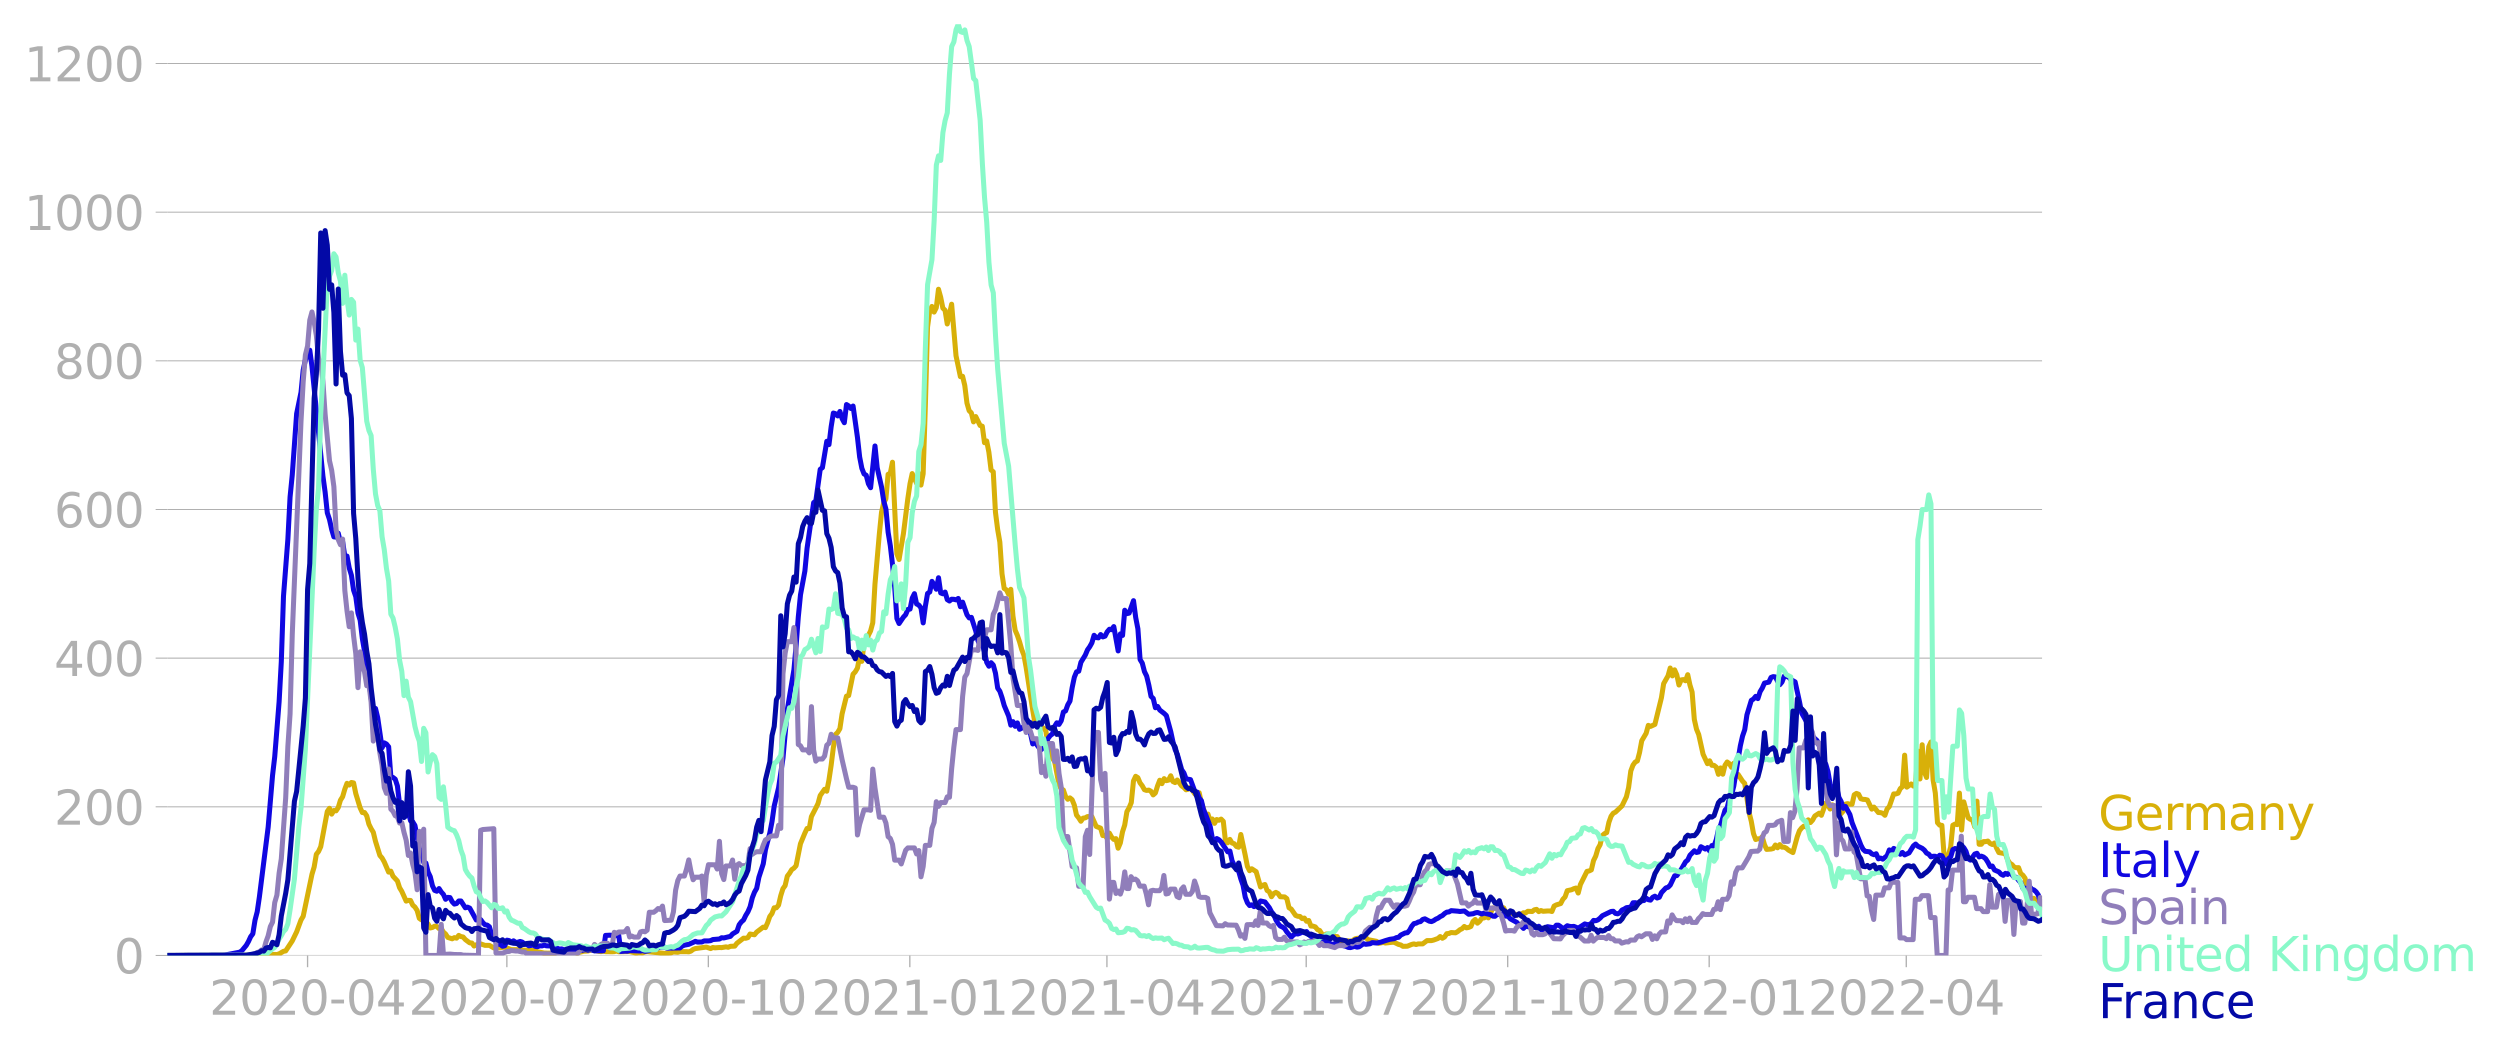 <svg xmlns:xlink="http://www.w3.org/1999/xlink" width="992.186" height="417.567" viewBox="0 0 744.14 313.175" xmlns="http://www.w3.org/2000/svg"><defs><style>*{stroke-linejoin:round;stroke-linecap:butt}</style></defs><g id="figure_1"><path d="M0 313.175h744.14V0H0v313.175z" style="fill:none" id="patch_1"/><g id="axes_1"><path d="M49.83 284.4h558V7.2h-558v277.2z" style="fill:none" id="patch_2"/><g id="matplotlib.axis_1"><g id="xtick_1"><g id="line2d_1"><defs><path id="m03b18b987f" d="M0 0v3.5" style="stroke:#b0b0b0;stroke-width:.4"/></defs><use xlink:href="#m03b18b987f" x="91.55" y="284.4" style="fill:#b0b0b0;stroke:#b0b0b0;stroke-width:.4"/></g><g style="fill:#b0b0b0" transform="matrix(.14 0 0 -.14 62.302 302.038)" id="text_1"><defs><path id="DejaVuSans-32" d="M1228 531h2203V0H469v531q359 372 979 998 621 627 780 809 303 340 423 576 121 236 121 464 0 372-261 606-261 235-680 235-297 0-627-103-329-103-704-313v638q381 153 712 231 332 78 607 78 725 0 1156-363 431-362 431-968 0-288-108-546-107-257-392-607-78-91-497-524-418-433-1181-1211z" transform="scale(.016)"/><path id="DejaVuSans-30" d="M2034 4250q-487 0-733-480-245-479-245-1442 0-959 245-1439 246-480 733-480 491 0 736 480 246 480 246 1439 0 963-246 1442-245 480-736 480zm0 500q785 0 1199-621 414-620 414-1801 0-1178-414-1799Q2819-91 2034-91q-784 0-1198 620-414 621-414 1799 0 1181 414 1801 414 621 1198 621z" transform="scale(.016)"/><path id="DejaVuSans-2d" d="M313 2009h1684v-512H313v512z" transform="scale(.016)"/><path id="DejaVuSans-34" d="M2419 4116 825 1625h1594v2491zm-166 550h794V1625h666v-525h-666V0h-628v1100H313v609l1940 2957z" transform="scale(.016)"/></defs><use xlink:href="#DejaVuSans-32"/><use xlink:href="#DejaVuSans-30" x="63.623"/><use xlink:href="#DejaVuSans-32" x="127.246"/><use xlink:href="#DejaVuSans-30" x="190.869"/><use xlink:href="#DejaVuSans-2d" x="254.492"/><use xlink:href="#DejaVuSans-30" x="290.576"/><use xlink:href="#DejaVuSans-34" x="354.199"/></g></g><g id="xtick_2"><use xlink:href="#m03b18b987f" x="150.87" y="284.4" style="fill:#b0b0b0;stroke:#b0b0b0;stroke-width:.4" id="line2d_2"/><g style="fill:#b0b0b0" transform="matrix(.14 0 0 -.14 121.622 302.038)" id="text_2"><defs><path id="DejaVuSans-37" d="M525 4666h3000v-269L1831 0h-659l1594 4134H525v532z" transform="scale(.016)"/></defs><use xlink:href="#DejaVuSans-32"/><use xlink:href="#DejaVuSans-30" x="63.623"/><use xlink:href="#DejaVuSans-32" x="127.246"/><use xlink:href="#DejaVuSans-30" x="190.869"/><use xlink:href="#DejaVuSans-2d" x="254.492"/><use xlink:href="#DejaVuSans-30" x="290.576"/><use xlink:href="#DejaVuSans-37" x="354.199"/></g></g><g id="xtick_3"><use xlink:href="#m03b18b987f" x="210.842" y="284.4" style="fill:#b0b0b0;stroke:#b0b0b0;stroke-width:.4" id="line2d_3"/><g style="fill:#b0b0b0" transform="matrix(.14 0 0 -.14 181.594 302.038)" id="text_3"><defs><path id="DejaVuSans-31" d="M794 531h1031v3560L703 3866v575l1116 225h631V531h1031V0H794v531z" transform="scale(.016)"/></defs><use xlink:href="#DejaVuSans-32"/><use xlink:href="#DejaVuSans-30" x="63.623"/><use xlink:href="#DejaVuSans-32" x="127.246"/><use xlink:href="#DejaVuSans-30" x="190.869"/><use xlink:href="#DejaVuSans-2d" x="254.492"/><use xlink:href="#DejaVuSans-31" x="290.576"/><use xlink:href="#DejaVuSans-30" x="354.199"/></g></g><g id="xtick_4"><use xlink:href="#m03b18b987f" x="270.814" y="284.4" style="fill:#b0b0b0;stroke:#b0b0b0;stroke-width:.4" id="line2d_4"/><g style="fill:#b0b0b0" transform="matrix(.14 0 0 -.14 241.566 302.038)" id="text_4"><use xlink:href="#DejaVuSans-32"/><use xlink:href="#DejaVuSans-30" x="63.623"/><use xlink:href="#DejaVuSans-32" x="127.246"/><use xlink:href="#DejaVuSans-31" x="190.869"/><use xlink:href="#DejaVuSans-2d" x="254.492"/><use xlink:href="#DejaVuSans-30" x="290.576"/><use xlink:href="#DejaVuSans-31" x="354.199"/></g></g><g id="xtick_5"><use xlink:href="#m03b18b987f" x="329.482" y="284.4" style="fill:#b0b0b0;stroke:#b0b0b0;stroke-width:.4" id="line2d_5"/><g style="fill:#b0b0b0" transform="matrix(.14 0 0 -.14 300.234 302.038)" id="text_5"><use xlink:href="#DejaVuSans-32"/><use xlink:href="#DejaVuSans-30" x="63.623"/><use xlink:href="#DejaVuSans-32" x="127.246"/><use xlink:href="#DejaVuSans-31" x="190.869"/><use xlink:href="#DejaVuSans-2d" x="254.492"/><use xlink:href="#DejaVuSans-30" x="290.576"/><use xlink:href="#DejaVuSans-34" x="354.199"/></g></g><g id="xtick_6"><use xlink:href="#m03b18b987f" x="388.802" y="284.4" style="fill:#b0b0b0;stroke:#b0b0b0;stroke-width:.4" id="line2d_6"/><g style="fill:#b0b0b0" transform="matrix(.14 0 0 -.14 359.554 302.038)" id="text_6"><use xlink:href="#DejaVuSans-32"/><use xlink:href="#DejaVuSans-30" x="63.623"/><use xlink:href="#DejaVuSans-32" x="127.246"/><use xlink:href="#DejaVuSans-31" x="190.869"/><use xlink:href="#DejaVuSans-2d" x="254.492"/><use xlink:href="#DejaVuSans-30" x="290.576"/><use xlink:href="#DejaVuSans-37" x="354.199"/></g></g><g id="xtick_7"><use xlink:href="#m03b18b987f" x="448.774" y="284.4" style="fill:#b0b0b0;stroke:#b0b0b0;stroke-width:.4" id="line2d_7"/><g style="fill:#b0b0b0" transform="matrix(.14 0 0 -.14 419.526 302.038)" id="text_7"><use xlink:href="#DejaVuSans-32"/><use xlink:href="#DejaVuSans-30" x="63.623"/><use xlink:href="#DejaVuSans-32" x="127.246"/><use xlink:href="#DejaVuSans-31" x="190.869"/><use xlink:href="#DejaVuSans-2d" x="254.492"/><use xlink:href="#DejaVuSans-31" x="290.576"/><use xlink:href="#DejaVuSans-30" x="354.199"/></g></g><g id="xtick_8"><use xlink:href="#m03b18b987f" x="508.746" y="284.4" style="fill:#b0b0b0;stroke:#b0b0b0;stroke-width:.4" id="line2d_8"/><g style="fill:#b0b0b0" transform="matrix(.14 0 0 -.14 479.498 302.038)" id="text_8"><use xlink:href="#DejaVuSans-32"/><use xlink:href="#DejaVuSans-30" x="63.623"/><use xlink:href="#DejaVuSans-32" x="127.246"/><use xlink:href="#DejaVuSans-32" x="190.869"/><use xlink:href="#DejaVuSans-2d" x="254.492"/><use xlink:href="#DejaVuSans-30" x="290.576"/><use xlink:href="#DejaVuSans-31" x="354.199"/></g></g><g id="xtick_9"><use xlink:href="#m03b18b987f" x="567.414" y="284.4" style="fill:#b0b0b0;stroke:#b0b0b0;stroke-width:.4" id="line2d_9"/><g style="fill:#b0b0b0" transform="matrix(.14 0 0 -.14 538.166 302.038)" id="text_9"><use xlink:href="#DejaVuSans-32"/><use xlink:href="#DejaVuSans-30" x="63.623"/><use xlink:href="#DejaVuSans-32" x="127.246"/><use xlink:href="#DejaVuSans-32" x="190.869"/><use xlink:href="#DejaVuSans-2d" x="254.492"/><use xlink:href="#DejaVuSans-30" x="290.576"/><use xlink:href="#DejaVuSans-34" x="354.199"/></g></g></g><g id="matplotlib.axis_2"><g id="ytick_1"><path d="M49.83 284.4h558" clip-path="url(#p3547e06676)" style="fill:none;stroke:#b0b0b0;stroke-width:.3;stroke-linecap:square" id="line2d_10"/><g id="line2d_11"><defs><path id="m5c20c01ea3" d="M0 0h-3.5" style="stroke:#b0b0b0;stroke-width:.3"/></defs><use xlink:href="#m5c20c01ea3" x="49.83" y="284.4" style="fill:#b0b0b0;stroke:#b0b0b0;stroke-width:.3"/></g><use xlink:href="#DejaVuSans-30" style="fill:#b0b0b0" transform="matrix(.14 0 0 -.14 33.922 289.719)" id="text_10"/></g><g id="ytick_2"><path d="M49.83 240.15h558" clip-path="url(#p3547e06676)" style="fill:none;stroke:#b0b0b0;stroke-width:.3;stroke-linecap:square" id="line2d_12"/><use xlink:href="#m5c20c01ea3" x="49.83" y="240.149" style="fill:#b0b0b0;stroke:#b0b0b0;stroke-width:.3" id="line2d_13"/><g style="fill:#b0b0b0" transform="matrix(.14 0 0 -.14 16.108 245.468)" id="text_11"><use xlink:href="#DejaVuSans-32"/><use xlink:href="#DejaVuSans-30" x="63.623"/><use xlink:href="#DejaVuSans-30" x="127.246"/></g></g><g id="ytick_3"><path d="M49.83 195.898h558" clip-path="url(#p3547e06676)" style="fill:none;stroke:#b0b0b0;stroke-width:.3;stroke-linecap:square" id="line2d_14"/><use xlink:href="#m5c20c01ea3" x="49.83" y="195.898" style="fill:#b0b0b0;stroke:#b0b0b0;stroke-width:.3" id="line2d_15"/><g style="fill:#b0b0b0" transform="matrix(.14 0 0 -.14 16.108 201.217)" id="text_12"><use xlink:href="#DejaVuSans-34"/><use xlink:href="#DejaVuSans-30" x="63.623"/><use xlink:href="#DejaVuSans-30" x="127.246"/></g></g><g id="ytick_4"><path d="M49.83 151.647h558" clip-path="url(#p3547e06676)" style="fill:none;stroke:#b0b0b0;stroke-width:.3;stroke-linecap:square" id="line2d_16"/><use xlink:href="#m5c20c01ea3" x="49.83" y="151.647" style="fill:#b0b0b0;stroke:#b0b0b0;stroke-width:.3" id="line2d_17"/><g style="fill:#b0b0b0" transform="matrix(.14 0 0 -.14 16.108 156.966)" id="text_13"><defs><path id="DejaVuSans-36" d="M2113 2584q-425 0-674-291-248-290-248-796 0-503 248-796 249-292 674-292t673 292q248 293 248 796 0 506-248 796-248 291-673 291zm1253 1979v-575q-238 112-480 171-242 60-480 60-625 0-955-422-329-422-376-1275 184 272 462 417 279 145 613 145 703 0 1111-427 408-426 408-1160 0-719-425-1154Q2819-91 2113-91q-810 0-1238 620-428 621-428 1799 0 1106 525 1764t1409 658q238 0 480-47t505-140z" transform="scale(.016)"/></defs><use xlink:href="#DejaVuSans-36"/><use xlink:href="#DejaVuSans-30" x="63.623"/><use xlink:href="#DejaVuSans-30" x="127.246"/></g></g><g id="ytick_5"><path d="M49.83 107.397h558" clip-path="url(#p3547e06676)" style="fill:none;stroke:#b0b0b0;stroke-width:.3;stroke-linecap:square" id="line2d_18"/><use xlink:href="#m5c20c01ea3" x="49.83" y="107.397" style="fill:#b0b0b0;stroke:#b0b0b0;stroke-width:.3" id="line2d_19"/><g style="fill:#b0b0b0" transform="matrix(.14 0 0 -.14 16.108 112.715)" id="text_14"><defs><path id="DejaVuSans-38" d="M2034 2216q-450 0-708-241-257-241-257-662 0-422 257-663 258-241 708-241t709 242q260 243 260 662 0 421-258 662-257 241-711 241zm-631 268q-406 100-633 378-226 279-226 679 0 559 398 884 399 325 1092 325 697 0 1094-325t397-884q0-400-227-679-226-278-629-378 456-106 710-416 255-309 255-755 0-679-414-1042Q2806-91 2034-91q-771 0-1186 362-414 363-414 1042 0 446 256 755 257 310 713 416zm-231 997q0-362 226-565 227-203 636-203 407 0 636 203 230 203 230 565 0 363-230 566-229 203-636 203-409 0-636-203-226-203-226-566z" transform="scale(.016)"/></defs><use xlink:href="#DejaVuSans-38"/><use xlink:href="#DejaVuSans-30" x="63.623"/><use xlink:href="#DejaVuSans-30" x="127.246"/></g></g><g id="ytick_6"><path d="M49.83 63.146h558" clip-path="url(#p3547e06676)" style="fill:none;stroke:#b0b0b0;stroke-width:.3;stroke-linecap:square" id="line2d_20"/><use xlink:href="#m5c20c01ea3" x="49.83" y="63.146" style="fill:#b0b0b0;stroke:#b0b0b0;stroke-width:.3" id="line2d_21"/><g style="fill:#b0b0b0" transform="matrix(.14 0 0 -.14 7.2 68.465)" id="text_15"><use xlink:href="#DejaVuSans-31"/><use xlink:href="#DejaVuSans-30" x="63.623"/><use xlink:href="#DejaVuSans-30" x="127.246"/><use xlink:href="#DejaVuSans-30" x="190.869"/></g></g><g id="ytick_7"><path d="M49.83 18.895h558" clip-path="url(#p3547e06676)" style="fill:none;stroke:#b0b0b0;stroke-width:.3;stroke-linecap:square" id="line2d_22"/><use xlink:href="#m5c20c01ea3" x="49.83" y="18.895" style="fill:#b0b0b0;stroke:#b0b0b0;stroke-width:.3" id="line2d_23"/><g style="fill:#b0b0b0" transform="matrix(.14 0 0 -.14 7.2 24.214)" id="text_16"><use xlink:href="#DejaVuSans-31"/><use xlink:href="#DejaVuSans-32" x="63.623"/><use xlink:href="#DejaVuSans-30" x="127.246"/><use xlink:href="#DejaVuSans-30" x="190.869"/></g></g></g><path d="m49.83 284.4 28.03-.095 3.26-.221 1.303.032.652-.19 1.304-.759.652-.126 1.956-2.971 1.303-2.687 1.304-3.54.652-1.106 2.607-12.485.652-2.181.652-3.793.652-.822.652-1.422 1.955-10.494.652-.948.652 1.738.652-1.075.652.095.652-.98.652-2.18.652-1.044.651-2.244.652-1.738.652.506.652-.759.652.126.652 3.161 1.303 4.267.652 1.391h.652l.652.98.652 2.497.652 1.327.652 1.075.652 2.687 1.303 4.203.652.76.652 1.169 1.304 3.034.652-.285.652 1.518 1.303 1.39.652 2.023.652 1.075 1.304 2.908.652-.221.651.031.652 1.39.652.57.652 1.011.652 2.34.652.473.652.064.652.347.651.854.652 1.138.652-.158.652-.38.652.095.652.632.652-.031.652 1.074.651.57.652 1.01 1.304.412.652-.348.652.158.652-.822.651.348.652.126.652.759 1.304.98.652.063.652.885.652-.38h.651l.652-.252 1.304.442h1.304l1.304.759.651-.158.652.158 1.304-.158.652-.063 1.955.727h1.956l.652.126 3.911.095.652.126.652.285 1.955.379 1.304.032 1.956-.032 1.304-.38 4.563.159.652.221 1.303-.348.652-.19 1.304-.063 1.304-.41 1.955.505.652.095.652-.19.652.19 1.955.032.652-.032.652-.19.652.222 3.26-.063 1.955.474.652-.127 1.304.032.651-.253.652-.095 5.215.506 1.304-.127.652-.031.652-.253 1.304.095.651-.19h1.956l.652.063.652-.22.652-.507.651-.253 3.26-.442 1.304.442.651-.316.652.095 1.304-.095.652.032 1.304-.221.652.126.651-.284 1.304-.063.652-.854 1.956-1.517.651.032.652-.19.652-1.075 1.304.221.652-.79 1.955-1.485.652.158.652-1.454.652-1.865.652-.885.652-1.707h.652l.651-.79.652-2.813.652-2.086.652-.917.652-2.813.652-.853.652-1.075.652-.443.651-.727 1.304-6.542 1.304-3.161.652-1.39.652.03.652-3.57 1.303-2.53.652-1.327.652-2.402 1.304-1.865.652.569.651-3.319.652-4.362.652-5.247.652-3.95.652-.633.652-1.106.652-4.394 1.303-5.278.652-.19 1.304-6.353.652-.695.652-1.107.652-3.255.652 1.233.651-5.247.652-.411.652-2.086.652-1.296.652-2.434.652-11.442 1.303-14.95.652-6.512.652-2.781.652-1.201.652-7.302.652-.316.652-3.287 1.303 27.277.652 1.676 1.304-7.681 1.304-10.399.652-4.457.652-3.034 1.303 2.845.652-2.908.652 3.477.652-3.35.652-20.072.652-23.61.651-4.837.652-1.296.652 1.676.652-1.296.652-5.5.652 2.37.652 3.256.652.632.651 4.078 1.304-5.88 1.304 15.33 1.304 6.227.652-.095.651 2.719.652 5.246.652 2.276.652.632.652 2.687.652-1.58 1.303 2.655.652.221.652 4.9.652-.507.652 3.32.652 5.31.652.537.652 12.01.651 5.121.652 3.793.652 9.45.652 4.363.652.41.652 1.328.652-1.486.651 7.997.652 4.172.652 1.518.652 1.928.652 2.307.652 1.707.652 3.572 1.955 12.674.652 3.825.652-.38.652.064.652 1.801.652.127.652.822.651 4.109 1.304 4.109.652.821 1.304 6.986.652 1.2.651.38.652 1.928.652.822.652-.41.652.536.652 1.612.652 2.972.652.821.651 1.012.652-.917.652-.095.652-.379h1.304l1.304 2.94 1.303.505.652 2.213.652-.032.652.854.652-1.55.652 1.17.651.696.652-.222.652 2.845.652-1.549.652-3.318.652-2.023.652-3.983.652-1.138.651-1.549.652-6.448.652-1.39.652.41.652 1.55.652.853.652 1.17.652.22.651-.094.652.347.652 1.075.652-.569.652-2.118.652-1.675.652 1.012.651-1.486.652.6.652-.157.652-1.296.652 1.706.652.317.652-.759 1.303 1.77.652.443.652.695.652-.19.652-.537 1.304 1.96.652.537.651-.885.652 2.971 1.304 3.698.652-.316.652 1.96.652-.506.651 1.296.652-1.138.652.221.652-.347.652.663.652 5.943.652.442.652-1.011.651 1.074.652.222.652.821.652.222.652-3.793 1.304 6.132.651 3.35.652 1.296.652-.569 1.304.853 1.304 4.552.652-.506.651-.221.652 1.77.652.38.652 1.485.652-.948.652-.348.652.348.652.948 1.303.063.652.506.652 2.718.652.38 1.304 1.896.651.253.652.063.652.632.652-.158.652.948.652-.221.652 1.644.652.031.651.222.652.821.652.253.652 1.012.652.632.652-.6 1.955.157.652.632.652-.031.652.98.652.41 1.304.127.651-.253.652.285.652-.316.652-.506.652-.19 1.304-.095 1.303-.19.652.664 2.608.506.652.6 1.303-.284.652.19 1.956-.221h.652l1.303.632.652.158.652.41 1.304-.03 1.304-.538.652-.158.651.19.652-.19h1.304l1.304-.98h1.304l.651-.158 1.304-.474.652-.57.652.507.652-.38.652-.98.651-.063.652-.284 1.304.095.652-.38.652-.537.652-.316.652-.664.651.411.652-.126.652-.285.652-1.517.652-.569.652 1.106.652-.569.651-.948.652-.032.652-.41.652.379 1.304-2.908.652.032.652.316.651.094.652-.632.652.127.652 1.517.652-.253.652-.126.652.6.652.095.651.348.652-.285.652-.031.652-.411.652.031.652-.474 1.303.063.652-.505.652-.127.652.664.652-.316.652.221 1.304-.095h.651l.652.158.652-1.612.652-.347 1.304-.411.652-1.265.652-.695.651-1.865 1.304-.284.652-.316.652-.19.652 1.486.652-2.529 1.955-3.92.652-.126.652-.316.652-2.781.652-1.328.652-2.212.651-1.17.652-2.718.652-.57.652-.315.652-3.035.652-1.833.652-.916.652-.316 1.955-1.865 1.304-2.687.652-2.75.652-4.93.651-1.74.652-.916.652-.347.652-2.497.652-3.509 1.304-2.212.652-2.371.651.316 1.304-.6 1.956-7.966.652-4.172 1.303-2.307.652-2.34.652 2.34.652-1.802.652 1.486.652 3.034.652-1.517.651-.095.652.348.652-1.802.652 3.066.652 2.118.652 8.123.652 2.908.652 1.58 1.303 5.88 1.304 2.812.652-.853.652 1.328.652.031.651.506.652 2.15.652-1.897.652 1.865.652-2.655.652-.98.652.505.652 1.075.651-1.201.652 4.014.652-.695 1.304 1.991.652.695 1.304 8.661.651 2.592.652 3.666.652 1.77.652-.22.652.062.652-.663.652 2.307.651 1.454 1.304-.095.652-.158.652-1.043.652.822.652-.948.652.758h.651l.652.316.652.57 1.304.726 1.304-4.741.652-1.77.651-.822.652-.537.652.221.652-2.086.652.79.652-.727.652-1.201 1.303-.853.652.632 1.304-3.635.652.569.652 1.2.652-1.263.651.505.652-.063.652 2.244.652-.063.652-.759.652-2.054.652-.158.652.19h.651l.652-2.814.652-.41.652.252.652 1.328.652.19.652.031.651.158 1.304 2.719.652-.601 1.304 1.612.652.032.652.19.651.6.652-1.897.652-.695 1.304-3.761h.652l.652-.222.652-1.359.651-.6.652-9.356.652 9.514 1.304-.949.652.633.652-.285.651-10.114.652 8.28.652-10.177.652 8.092.652 1.643.652-9.134.652-1.423.652 11.316.651 3.856.652 8.85.652.727.652.064.652 8.913.652.41.652-.442.651-2.434.652-6.48.652-.347.652.158.652-9.387.652 11 .652-8.377 1.303 4.741.652.443.652.19.652 2.022.652-7.617.652 12.833h.652l.652-.79h.651l.652-.159.652.696.652.316.652-.443.652 1.58.652 1.265 1.955.348.652 1.801.652 1.012.652.41.652.76.652.189.651-.032.652 1.77.652.506.652.917.652 4.71.652 1.485.652-.221.652-.032.651.727.652 2.118.652.158.652-2.813h0" clip-path="url(#p3547e06676)" style="fill:none;stroke:#d8b009;stroke-width:1.5;stroke-linecap:square" id="line2d_24"/><path d="m49.83 284.4 16.949-.095 4.563-.885.652-.442 1.303-1.58.652-1.139.652-1.422.652-.885.652-4.046.652-2.497.652-4.456 2.607-20.735 1.304-15.393.652-5.595 1.303-16.34.652-11.917.652-19.534 1.304-16.91.652-12.58.652-6.574 1.303-18.238 1.304-6.353.652-6.67.652-2.97 1.303-2.908.652 4.836 3.26 32.65.652 4.742.651 6.195.652 1.96.652 2.97.652 2.213.652.063.652-1.137.652 2.686.652-.158.651 4.33.652-.063.652 3.54.652 2.15.652 4.456.652 1.928.652 4.9.651 2.117.652 5.468.652 3.825.652 4.804.652 3.604 1.304 10.43.652-1.865.651 2.719 1.304 8.976.652-1.454.652.348.652.822.652 8.85.652.284.651.506.652 2.023.652 5.5.652.38.652.03.652 1.297.652.632.651 2.528.652.316.652 1.075 1.304 6.89.652 1.075.652 3.003.652.221.651 2.655.652 1.391.652 2.718.652 1.36.652.252.652-.79.652 1.012.652.727.651 1.453.652-.568.652.063.652 1.232.652.696.652-.158.652-.759h.651l1.304 2.023.652-.19.652.285 1.956 3.54.651-.41.652.284.652.916.652.632.652.095.652.506.652 2.339.652 1.011.651.538.652 1.296.652.063.652.537.652-.158.652-1.644.652.127.651.474.652-.41.652.473.652-.063.652-.221.652.19.652.568.652.095.651.443 1.304-.222.652.411.652.064.652-.253.652.031.651-.221.652.19 1.304.063.652.126.652.316 1.304.475.651-.064.652.253 1.956.443.652-.127 1.304-.095.651-.22.652.189 1.304-.221.652.19.652-.254 1.303.443 2.608-.032.652-4.583 1.304-.063 1.955.126.652-.19.652 4.9 1.304-.095.652.032.651-.19 3.26.126.652-.126.651.221 1.304-.221.652-.474 1.956-.348.652-.253 1.303.032.652.316 3.911-.063.652-.57.652-.252 1.304-.253 1.304-.569.651-.316.652.221 1.304-.031.652-.316h1.304l.652-.095.651-.316 1.956-.158.652-.38.652.064 1.955-.474.652-.727 1.304-.79.652-1.929.652-.853.652-.569.651-1.36.652-1.074.652-1.517.652-2.655.652-1.675.652-1.138.652-3.287 1.303-4.014.652-4.173 1.304-5.025.652-3.414.652-4.615 1.303-5.436 1.304-8.819 1.304-14.476 1.956-11.821.651-7.175.652-8.566.652-6.575 1.304-7.048.652-6.796 1.955-13.56.652-.537 1.304-9.387.652-.506 1.304-7.839.651.98.652-5.342.652-4.045.652.19.652.663.652-1.328.652 2.15.652 1.2.651-5.404.652.41.652.76.652-.728 1.304 9.325.652 5.847.652 3.35.651 1.676.652.41.652 2.53.652 1.169 1.304-12.422.652 6.448 1.303 5.784.652 4.172.652 2.403.652 6.89.652 4.014.652 5.626.652 6.796.651 9.23.652 1.485 1.304-1.928.652-.695.652-1.58.652-.095.652-3.256.651-1.328.652 3.066.652.316.652.854.652 4.457.652-4.995.652-3.76.651-.443.652-3.161.652 1.043.652 1.296.652-3.414.652 4.52.652.253.652-.506.651 2.244.652.411.652-.537.652.032.652.158.652-.411.652 2.465.652-1.359 1.303 3.761.652.917.652-.158 1.304 4.077.652 2.877.651 1.327.652-.284.652 2.244.652 3.16.652 1.138.652-1.043.652.696.652 2.434.651 4.425.652.948.652 1.928.652 2.339 1.304 3.098.652 2.718.651-1.043.652 1.39.652-1.011.652 1.896.652-.347 1.304-1.138.652 1.612.651 1.233.652 3.002.652-.916.652 1.264.652.885.652.411 1.304-1.897.651-1.39.652-.854.652-.474.652-2.276.652-1.043.652.475.652-1.075.651-2.624.652-.316.652-1.801.652-1.138.652-3.983.652-3.129.652-1.58.652-.19.651-2.655 1.304-2.15.652-1.548.652-.917.652-1.17.652-2.243.652.663.651.095.652-.98.652.696.652-.222.652-1.295.652-.759.652.126.651-.916 1.304 7.238.652-5.057.652.442.652-7.49.652 1.01.652-.157 1.303-3.699.652 4.995.652 3.382.652 9.134.652 1.075.652 2.528.652 1.328.651 2.718.652 3.32.652.631.652 2.75.652-.38.652 1.075 1.303 1.012.652.632 1.304 4.773.652 3.034.652 2.308.652 1.422 1.303 4.583.652.948.652 1.77 1.304.222 1.304 3.54.652.158.651 1.801.652.79.652 2.782.652 1.454 1.304 3.414.652 3.571.651 1.17.652-1.138.652.348.652.663 1.956 2.94.652-.221.651 2.907.652 1.328 1.304 1.77.652 2.307.652 1.865.652 3.54.651 1.676.652.821.652-.22.652.536.652-.284.652-.474.652-.917 1.303.285 1.304 1.707.652 1.232.652.79.652 1.612.652 1.075.652.759.651.284.652.474.652 1.012 1.304 1.548.652-.663.652-.38.651.095.652-.221.652-.348.652.19.652-.348.652.885.652.57.652.062.651-.094.652.569 1.304.568.652.095.652.316.652.158.652.57.651.126.652-.285.652.127.652.442.652-.031 1.304.316.651.316.652.063 1.304-.38.652.254.652-.127 1.304-.916.651.19 1.304-.159.652-.348 1.304.127 1.304-.285 1.303-.442 1.304-.38 1.304-.189.652-.316.651-.095.652-.664 1.304-.632.652-.063.652-.727.652-1.201.652-.79.651-.127.652-.347.652-.127.652-.632.652-.19 1.304.696.652.126.651-.284.652-.443.652-.284.652-.474.652-.317.652-.6.652-.411.651-.063.652-.38 1.956.159.652.094 1.304-.158 1.303.98 1.304-.158.652-.253.652-.126 1.303.442.652-.252 1.956.474.652.442.652.032.652-.57 1.303.032.652.127.652.38h.652l.652.79 1.955 1.074.652.759.652.316.652.695.652-.664 1.304.285 1.955.126.652-.38.652 1.012.652.095.652-.316.652-.664 1.955.348.652-.79h.652l.652.442.652.696 1.303-.98.652.19.652.063.652-.064 1.304.538 1.955-1.265.652.19h.652l.652-.38.652-.853.652.095.652-.253.651-.537.652-.695 2.608-1.265.652-.063.652.632.651.127.652-.316.652-.822.652-.285.652-.41 1.304-.159.651-1.295.652-.032.652.158.652-.19.652-.569.652-.031.652-.727.652.474.651.126.652-.853.652-.316.652.537.652-.221.652-1.39 1.304-1.392.651-.19.652-.663 1.304-2.75.652-.063 1.304-1.833 1.303-2.276.652-.537.652-1.423 1.304-1.327.652.505.652-.158.651-1.548 1.304.695.652-.442.652 1.043.652-1.644.652.063.651-1.801.652-3.003.652-1.328 1.304-4.456.652-.759.652-2.75.652-1.106.651-2.592 1.304-8.06.652-3.92.652-2.876.652-1.896.652-4.425 1.303-4.299.652-.41.652-.79.652.663.652-2.055.652-1.074.652-1.486 1.303-.284.652-1.391.652-.253.652.095.652 1.296.652 1.011.652-.79.651-1.738.652.063.652.19.652.726 1.304.727 1.304 5.943.651 3.35 1.956 3.477.652 3.35.652.158 1.303 1.17.652 1.58 1.304 4.615.652.822.652 2.244.652 3.825.652 1.327 1.303-.284.652 2.813.652 1.2.652 2.024.652-.538 1.304 2.403.651 2.433 1.956 4.931.652 1.707.652 1.264.652.6 1.303.159.652.6.652.253.652-.284.652 1.517.652-.221.652.316 1.303-1.043.652-1.707.652.6.652-1.043.652.348 1.304 1.39.651-.537.652.727 1.304-.6 1.304-2.086.652-.538.651.633 1.304.632.652.537.652.885.652.316.652.79.652-.158h.651l.652.348.652-.664.652.158 1.304 2.466.652-1.58.651-.538.652-2.18.652-.317.652.19.652-.443.652-.6.652.6.652 1.106.651 2.181.652.411 1.304-1.801.652-.222.652 1.075.652-.221.652.253.651.537.652 1.043.652 1.264.652-.158.652 1.17 1.304.569.651.695.652.316.652-.569.652.316.652-.663 1.304 1.517h.652l.651.885.652.695.652 1.675.652-.031.652.442.652-.916.652.79.652.221.651.569.652.917.652 2.465.652.474h0" clip-path="url(#p3547e06676)" style="fill:none;stroke:#1007e1;stroke-width:1.5;stroke-linecap:square" id="line2d_25"/><path d="m49.83 284.4 24.12-.095 1.303-.221.652-.221.652-.348.652-.19.651-.569h.652l.652-2.402.652-1.801.652-2.75.652-1.328.652-5.816.651-2.244.652-6.511.652-4.267 1.304-18.111.652-15.362.652-9.672.652-23.674 2.607-63.437.652-11.82.652-7.934.652-2.656.651-7.68.652-2.434.652 3.003.652 4.014.652 6.732.652 1.391.652 5.563.652 9.672 1.303 13.907.652 2.877.652 4.836.652 12.77.652 3.002.652 1.517.652-1.675.651 15.298.652 6.1.652 4.678.652-4.109.652 6.86.652 5.278.652 10.114.651-10.652.652 3.857.652 2.149.652 4.077.652-.569.652 5.437.652 11.6.652-5.658.651 3.92.652 5.278.652 3.667.652 6.606.652 1.738.652-7.238.652 11.948.652.663.651 1.296.652.285.652 1.896.652-.126.652 2.876.652 2.37.652 4.52.651-.726.652 3.382.652 2.339.652 5.215.652-17.384.652 1.706.652-2.339.652 37.582h3.91l.653-9.261.652 8.945 1.955-.095 1.304.127 1.955.031.652.158 3.912.095h.651l.652-37.266.652-.22 3.26-.254.651 37.013.652.126 1.304-.094 1.304-.474.652-.032.651-.285 1.304.158h.652l1.304.317.652-.032.652.474 7.17.095 1.956.095 5.867-.032 1.303-1.549 1.304.158 1.956-.031.651-1.454.652.664.652.094.652-.79.652-.284h1.304l.652 1.39.651-.6.652-4.077.652.316.652-.411h1.304l.652-.158.652-.885.651 2.528.652-.284.652.316h1.304l.652-1.549.652-.19.651.158.652-.474.652-5.341h1.304l.652-.474.652-.633.652.253.651-.98.652 4.299 1.956-.095.652-2.465.652-6.48.652-2.876.651-1.328h1.304l.652-2.117.652-2.687.652 3.445.652 2.466.651-.759h1.304l.652-.348.652 7.618.652-7.902.652-3.098 1.955.032.652 1.264.652-8.25.652 9.61.652 1.77.652-4.046h1.303l.652-1.77.652 5.72.652-4.203.652-.443.652.6h1.303l.652-.695.652-4.361.652 1.675.652-.474.652-.285h1.304l.651-1.96.652-1.548.652-.38.652-.568.652-.253h1.304l.651-3.161.652.917.652-45.99.652-6.163.652-3.414h1.304l.652-4.204.651 7.523.652 27.277.652.38.652 1.232h1.304l.652.885.652-13.749.651 12.928.652 3.287.652-.632h1.304l.652-.885.652-3.224.651-.57.652-2.686.652 1.075h1.304l1.304 6.51 1.303 5.659.652 2.528h1.304l.652.222.652 13.97.652-3.16 1.303-4.33h1.304l.652.157.652-12.264.652 5.627 1.303 8.692h1.304l.652 1.738.652 4.046.652.537.652 1.739.652 4.71h1.303l.652 1.137 1.304-4.077.652-.696h1.955l.652 1.802.652-1.011.652 7.807.652-3.066.652-6.29h1.303l.652-5.057.652-1.77.652-6.164.652 1.39.652-1.137h1.304l.651-1.707.652.126.652-8.502.652-6.416.652-5.216h1.304l.652-9.861.651-5.753.652-1.043 1.304-7.08h1.304l.652.158.651-4.362.652-2.15.652 2.624.652-2.244h1.304l.652-4.646.652-1.328 1.303-5.025.652 1.706h1.304l1.304 14.003.651 9.672 1.304 8.154h1.304l.652 5.279.652 2.75.652-1.644.651 1.36.652 2.149h1.304l.652 2.149.652 7.933.652-1.801.652 2.876.651-9.735h1.304l.652 5.342.652-3.13.652 6.701.652 4.11.651 14.665h1.304l1.304 8.914 1.304.41.652 5.469h1.303l.652-14.761.652-1.897.652 7.207 1.304-36.317h1.303l.652 14.034.652 3.002.652-4.867 1.304 37.423.652-4.962h.651l.652 3.287.652-.695.652.885.652-1.897.652-4.71.652 4.963H336l.651-3.54.652.885.652-.158.652.506.652 1.58h1.304l.652 2.402.651 3.161.652-4.14.652-.19.652.126h1.304l.652-.822.651-3.698.652 5.5.652-.158.652-1.296h1.304l.652 2.213.652.347.651-2.497.652-.727.652 2.213h1.304l.652-.822.652-3.129.652 1.865.651 2.75.652.253h1.304l.652.316.652 4.267 1.955 3.824 1.956.063.652-.632.652.38 2.607.063.652 1.359.652 1.896.652-.379.652 1.043.651-4.077 1.304-.032.652.253.652-1.36.652 1.36.652-4.204.652 3.477 1.303.032.652.758.652.348.652-.411.652 3.603.652.57h1.303l.652-.665.652 1.012.652.221.652.032.652.158h1.303l.652.853.652-.316.652-.537.652.316.652-.474h1.304l.651-.411.652.695.652.917.652-.632.652.695h1.304l1.955.569.652-.41.652-.19h1.304l.652-.19.651-.506.652-.253.652.411.652-.474h1.304l1.304-1.58.651-1.739 1.304-1.106h1.304l.652-3.477.652-2.37.652.063.651-1.296.652-.98h1.304l.652 1.201.652.885.652-.695h.651l.652.379h1.304l.652-.19.652-1.327.652-1.612.652-1.075.651-2.18h1.304l.652-2.403.652-1.454.652-.6.652-1.58.652-.222h1.303l.652 1.738.652-.126.652.98.652.095.652-.506h1.303l.652.41 1.304 3.383 1.304 5.69h1.303l.652.947.652-.537.652-.284.652-.949.652.885h1.303l.652-.474.652 2.308.652-.38 2.608.032.651 1.549.652.695.652 1.991.652 2.592.652-.126h1.304l.652.158.651-1.075.652-.569.652-.158.652-.916h1.304l.652.474.651 2.97.652.475.652-.79.652.632h1.304l.652-.221.652-.664.651.348 1.304 1.738 1.956.063.652-.98.652-.632 1.303-.916h1.304l.652 1.706.652-.094.652.379 1.303 1.17h1.304l.652-1.707.652 1.738.652-.632.652-.474 1.955.031.652.348.652-.917.652.917.652.032.652.632h1.303l.652.664 1.304-.411.652.063.652-.57h1.303l.652-.979.652-.316.652.316 1.304-.885h1.303l.652 1.675.652-1.074.652.885.652-1.328.652-.695 1.304-.032.651-3.256.652.633.652-2.434.652 1.138.652.569 1.304.031.651.57.652-1.139.652.854.652-1.075.652 1.296h1.304l.652-1.106.651-.632.652-.885.652.252h1.956l.652-1.517.651-.063.652-2.213.652 2.34.652-3.067h1.304l.652-1.074.652-4.14.651.726.652-3.54.652-1.327h1.304l1.304-2.181.652-1.107.651-1.58 1.304-.095h.652l.652-.6.652-3.098.652-1.738.651-.443.652-1.801h1.304l.652-.19.652-.822 1.304-.506.651 6.29h1.304l.652-8.565.652 1.485.652-1.833.652-6.638.652-12.295h1.303l.652-2.244.652 1.612.652-5.12.652 1.042.652 3.193h1.303l2.608 17.416.652 1.264h1.303l.652 14.666.652-9.482.652 4.646.652.758.652 2.34h1.304l.651-5.09.652 5.943.652.664 1.304 7.364h1.304l.651 5.089.652.126.652 4.204.652 2.687.652-7.238h1.956l.651-2.181h1.304l.652-1.644h1.956l.652 16.563h1.303l.652.505h1.956l.652-12.01h1.303l.652-1.075h1.956l.652 6.511h1.303l.652 11.284h2.608l.652-19.502h.651l.652-5.91h1.956l.652-10.084.652 19.502h.652l.651-1.327h1.956l.652 3.382h1.304l.652.885h1.303l.652-8.028.652 6.7h1.304l.652-3.792h1.303l.652 8.028.652-6.258h1.304l.652 10.146.652-9.799h1.303l.652 6.417h.652l.652-4.994.652-7.46.652 9.799h1.303l.652-.158.652-4.805.652 4.994h0" clip-path="url(#p3547e06676)" style="fill:none;stroke:#907eba;stroke-width:1.5;stroke-linecap:square" id="line2d_26"/><path d="m49.83 284.4 26.727-.095.652-.126 1.955-.063 1.956-1.707.652-.411.651-1.106.652-1.391.652-.98.652-1.233.652-.664.652-1.675.652-4.14 1.303-9.198 1.304-15.52.652-5.594 1.304-17.542 2.607-59.139.652-12.327.652-6.1.652-22.252.652-11.315 1.303-26.804.652-2.781.652-1.739.652-4.962.652.948.652 4.71.652 2.497.652 6.606.651-8.376.652 7.048.652 4.805.652-4.647.652.822.652 11.284.652-3.287.651 9.26.652 2.213 1.304 15.962.652 2.75.652 1.517.652 10.083.652 7.27.651 3.477.652 1.549.652 7.712.652 3.856.652 5.595.652 3.761.652 9.862.652 1.17.651 2.717.652 3.509.652 6.321.652 3.288.652 7.238.652-4.299.652 4.741.651 1.328 1.304 7.396.652 2.529.652 1.865.652 6.037.652-9.862.652 1.328.651 11.663.652-2.971.652-2.181.652.569.652 2.086.652 10.083.652.569.652-3.73.651 5.31.652 6.7.652.507.652.347.652.19.652 1.233.652 1.706.651 2.845.652 1.739.652 4.014.652 1.138.652.853.652.569.652 2.37.652 1.707.651.285.652 1.485.652 1.138.652-.158.652.474 1.304 1.55.652-1.012.651.22.652.98.652.032.652-.22.652 1.263.652-.316.652 1.834.651.885.652.252 1.304.696h.652l.652 1.264.652.316 1.303.948.652.317.652.031.652.316.652.98 1.955.727 1.304-.063.652.6.652.285.652.474 1.304-.38.651.096 1.304.347.652-.537 1.304.664 2.607.316.652.632.652-.57 1.304.57h.652l.651-.537.652.158.652-.19 2.608.032.652.474 1.303.126 1.304.664.652-.474 2.607-.19 1.304-.41 1.304.347.652.031.652.411.651.222 1.956-.095 1.304-.032.652-.916 2.607.284 1.304-.284.652.158.652-.38.652-.221 1.303-1.233.652-.41.652-.064.652-.316 1.304-1.138 1.303-.474 1.304-.031 1.304-2.181.652-.6.652-1.012 1.303-.949 1.304-.316.652.032 1.304-1.233 1.955-3.003 1.956-6.163.652-1.549.652-2.18.651-.064.652-.948.652-3.098 1.304-3.319.652-2.781.652-.759.652-2.655.651-.695 1.304-7.744.652-2.876.652-1.58.652-4.805.652-.348 1.303-2.023.652-5.752 1.304-5.658.652-2.75.652.19.652-1.865.651-4.267.652-3.287.652-5.848.652-.664.652-1.548.652-.38.652-.6.652-2.118 1.303 4.046.652-4.267.652 3.856.652-7.301.652.22.652-.284.651-5.246.652.126.652-.285.652-4.393.652 5.816 1.304.284.652 1.486.651 2.655.652.506.652 2.591.652-.505.652.442.652.127.652 3.635.652-3.224.651 2.528.652-3.888.652 2.75.652-1.39.652 2.94.652-2.498.652-.506.651-2.054.652-.474.652-5.848.652.57.652-5.848.652-4.236.652-1.359.652-2.592.651 10.21.652-.57.652-4.488.652 7.365.652-7.428.652-12.327.652-1.359.652-7.428.651-3.413.652-1.58.652-13.244.652-2.023.652-6.353.652-22.6.652-18.68 1.303-7.428.652-11.6.652-16.563.652-2.75.652 1.36.652-8.25.652-3.603.651-2.308.652-11.631.652-8.123.652-1.36.652-3.634.652-1.644.652 2.213.652.252.651-.758.652 3.16.652 1.802 1.304 9.483.652.663 1.303 11.79.652 12.77.652 10.209.652 7.396.652 11.853.652 6.796.652 2.339.652 12.58.651 10.114 1.956 22.094 1.304 6.827 1.955 23.421.652 7.144.652 5.531.652 1.36.652 1.738.652 7.933.652 9.388.651 4.14 1.304 10.81 1.304 4.647.652 6.48.652-1.423.652 2.592.651 3.476.652 4.173.652 1.96.652 1.232.652 3.54.652 9.388 1.303 3.824 1.304 2.118.652.032.652 3.824.652 1.549 1.304 5.12.651.822.652.569.652 1.454.652-.063.652 1.359 1.956 3.13.651.41.652-.158 1.304 3.54.652.38.652.6.652 1.517.651.348.652-.158.652 1.106 1.304-.126.652-.253.652-.949.652.095.651.411.652-.095.652.222 1.304 1.517.652.126.652-.095.652.285.651-.316.652.569.652.347.652-.22.652.126 1.304-.064.651.506.652-.284.652-.158 1.304 1.58.652-.095.652.19.652.347.651.064.652.379 1.304.095.652.38.652-.127.652-.443.652.506.651.063 1.956-.221h.652l.652.41.652.254.651.126.652.284 1.956.064 1.304-.443 1.303-.126 1.956-.032.652.474.652-.095.652-.252.651-.032.652-.19 1.304.095.652-.442.652.19.652.347.652-.19.651.032 1.304-.19.652.127.652-.095.652-.38.652.19.652-.063.651.063.652-.063.652-.537.652-.316.652-.064 1.955-.663 1.304.19.652.157.652-.031.652-.285.652.158 1.303-.316.652-.442.652-.6.652-.443.652-.095.652-.506.652-.348.652.095 1.303-.948.652-.98.652-.6.652-.411.652-.064.652-.41.651-1.644.652-.727 1.304-1.011.652-1.296h.652l.652.158.652-.917.651-1.707 1.304-.347.652.537.652-1.17 1.304-.6.652.19.651.031.652-.79.652-1.043.652.632.652-.38.652-.22.652.41 1.303-.347.652.284.652-.442.652.316.652-.759.652-.095 1.303-1.074.652-.285.652.316.652-.442.652-.127.652-1.232.652-.885.652.442.651-.948.652-.38.652-.22.652 3.887.652-1.802.652-1.169.652-.632.651.442.652-.22.652.094.652-5.026 1.304.822.652-.822.652-1.138.651.38.652-.506.652.727.652-.285.652.253.652-1.074 1.303-.443.652.348.652-.538.652 1.044.652-1.138.652.031.652 1.107.652-.064.651.316.652.854.652.253 1.304 3.477.652.158.652.663h.652l1.955 1.138.652.063.652-1.043.652.158.652.38.651-.57.652.38.652-1.138.652-.6.652.284 1.304-1.138 1.303-2.592.652 1.328.652-1.138.652.41.652-.473.652.158.652-1.264.652-.949.651-1.517.652-.19.652-.98 1.304-.157.652-.917.652-.253.651-1.675.652-.19 1.304.727.652-.442.652.916.652.032.652.632.651 1.517 1.304-.126.652.316.652 1.549.652.474.652-.032.652-.442.651.253 1.304.126 1.956 4.836.652-.032.651.6 1.304.633.652.158.652-.758.652.19.652.442.652.126.651-.095.652-.316.652-.632.652.348.652-.19.652.759.652-.158.652.063.651.19.652.948.652-.063.652.063.652.347 1.304.348.651-.158.652-.695.652.727.652-.127.652-.853.652 3.666.652 1.391.652-3.13.651 4.837.652 2.623.652-5.879.652-2.054.652-4.583.652-2.213.652 3.16.651-.979.652-9.008.652 3.255.652-.821.652-5.09.652-.79.652-1.042.652-10.4.651-1.896.652-3.287.652-1.486.652.885.652.285.652-.537.652-1.865.652 1.327.651.095 1.304-.695.652.347.652 1.17.652-.127.652.475.651-.285.652.316.652.032.652-.253.652-.063.652-21.462.652-5.974.652.474.651.727.652 1.106 1.304.696.652 25.476.652 7.965.652 3.666.652 1.897.651 2.971.652.727.652.348 1.304 5.152.652.821 1.303 2.34.652-.696.652.158 1.304 2.055.652 1.896.652 1.233.652 4.046.651 2.339.652-3.35.652-2.024.652 2.845.652-2.15.652.38 1.955-.095.652 1.739.652-1.518.652 1.58.652-.126 1.955.095.652-.38.652-.947.652.158.652-.411h1.304l1.303-1.707.652-1.36.652-.726.652-1.423h1.304l1.304-3.35.651-.537.652-1.043.652-.6h1.304l.652.252.652-2.15.651-86.415.652-4.014.652-4.931h1.304l.652-4.362.652 2.655.652 72.35.651-.948.652 10.968h1.304l.652 11 .652-6.164.652 4.552 1.303-19.597 1.304-.032.652-10.778.652 1.011.652 6.638.652 12.611.651 3.256 1.304.032.652 10.778.652 1.422.652 2.37.652-6.005.652-.379h1.303l.652-6.7.652 3.824.652.664.652 7.965.652 2.623 1.303-.063.652 1.707.652 3.192.652 2.466.652.537.652 1.96 1.303.063 1.304 3.129.652 1.17.652 2.465.652.853 1.304-.063 1.303 1.58.652.095.652 2.845h0" clip-path="url(#p3547e06676)" style="fill:none;stroke:#89f9c9;stroke-width:1.5;stroke-linecap:square" id="line2d_27"/><path d="m49.83 284.4 23.467-.063 2.608-.474 1.304-.38.651-.474.652.095.652-.917.652-.158.652.095.652-1.643.652.253.651.474.652-3.003.652-5.563 1.304-6.733.652-4.045 1.955-23.39.652-2.908 1.956-19.534.652-8.25.652-32.302.651-7.744 1.304-49.213.652-7.112.652-13.15.652-28.92.652 22.41.652-23.106.651 4.33.652 13.15.652-1.328.652 8.218.652 21.272.652-28.257.652 18.553.652 7.08.651-.157.652 5.436.652.822.652 6.796.652 28.257.652 7.491.652 11.758.651 8.597.652 4.615.652 3.477.652 5.089.652 3.73.652 7.174 1.304 10.874.651 3.413.652 4.14.652 1.075.652 4.773.652 3.477.652-.79.652 3.698.652 2.054.651 1.36.652-.474.652 6.005.652-5.437.652 4.426.652-.57.652-13.053.651 4.235.652 17.858.652-.821.652 8.502.652-1.454.652.38.652 17.795.652 1.264.651-11.19.652 3.478.652.474.652 3.066.652.916.652-3.508.652 1.801.652.98.651-2.528.652.695.652.19.652.822.652.568.652-.727.652.57.651 1.896 1.304 1.106.652.221.652.095.652.854.652-.822 1.303-.158.652.442 1.304.316.652.127.652 1.896 1.304.664.651-.38.652.538.652.19.652-.348.652.759.652-.19 1.955.474.652.032.652.158.652.6.652-.379.652-.095.652-.253 1.303-.126 1.304.506.652-1.802.652-.032.652.411 1.955-.031.652.474.652 2.592 1.304.284 1.955.285.652-.822 1.304-.411 1.956-.032.651-.38.652.349.652.094.652.38 1.956-.095.651.474 1.956-1.011.652-.19 1.304-.063.652-.127.651-.284.652.031.652.19 1.304-.41 1.956.252.651.569.652-.759 1.304.285.652-.095.652-.474.652-.253.651-.822.652.57.652 1.2.652-.19.652-.031.652.253.652-.348.652-.19.651-.063.652-3.224.652-.19.652-.03 1.304-.728.652-.506.652-.885.651-2.275 1.304-.411.652-.6.652-.917 1.955.126 1.304-.948.652-.98.652.19.652-1.075.652-.285 1.303.917.652-.158.652.41.652-.442h.652l.652-.505.652.821.652-.316.651-.442.652-.822.652-1.296.652-.822.652-.379.652-2.18 1.303-2.435.652-1.612.652-4.836 1.304-4.14.652-3.825.652-1.991.652 3.35 1.303-15.424 1.304-5.374.652-7.807.652-2.718.652-7.965.651-1.233.652-23.737.652 9.26.652-3.918.652-8.914.652-2.56.652-1.233.652-4.172.651 1.517.652-11.442.652-1.833.652-3.287.652-1.58.652-1.044.652 1.549.652.158.651-3.256.652-.063.652-6.574 1.304 6.005.652.158.652 6.796.651 1.36.652 2.717.652 5.753.652 1.264.652.506.652 3.098.652 7.396.652 2.434.651.22.652 10.4h.652l.652.758.652 1.328.652-1.928.652.442.652.885.651.064.652.6.652.759.652-.316.652 1.485.652.221.652 1.107.651.505.652.127 1.304 1.296.652-.348.652.411.652-.948.652 14.318.651 1.36.652-1.328.652-.443.652-5.278.652-.854.652 1.265.652.821.652-.316.651 1.802.652-.537.652 3.192.652.695.652-.79.652-14.476.652-.38.651-1.106.652 2.308.652 3.982.652 1.675.652-.252.652-1.423.652-.79.652.316.651-2.908.652 2.718.652-2.56.652-1.991.652-.41 1.956-3.478.651 1.328.652-1.265.652.095.652-5.436.652-.348.652-.727.652-.316.651-3.54.652-.253.652 10.873.652-5.91.652 1.58.652.758.652-.126.652.063.651 1.96.652-11.379.652 11.474.652-.253.652.126.652 1.517.652 4.33.651-.442.652 2.813.652 2.308.652 1.327.652.253.652 2.465.652 4.931.652 1.012.651.316.652 1.043.652-.885.652 1.17.652-1.297.652.411.652-1.39.652-1.012.651 3.16.652.475.652-.253.652.474.652 1.58.652-.284.652.885.651 6.827.652.032.652-.348.652.854.652-1.264.652 2.844.652-.095.652-1.96.651-.22.652.063.652-.316.652 3.824.652-.158.652 1.328.652-19.344.652-.474.651.252.652-.537.652-2.971.652-1.802.652-2.592.652 17.859.652.158.651-1.707.652 5.152.652-1.422.652-3.73.652-1.106.652.031.652-.663.652.284.651-5.942.652 2.56.652 3.92.652 1.485h.652l.652.569.652 1.138.652-1.96.651-1.359.652-.506.652.411.652-.031.652-.885.652-.158 1.303 2.844.652-.063.652-.727.652 1.264.652.79.652.98 2.607 10.589.652 1.296.652.506.652-.032.652.6.652.19.652 1.897 1.303 5.247.652 2.022.652 1.075.652 3.034.652.727.652 1.36.651-.064.652 1.58.652.728.652.316.652 4.235.652.221.652-.126.652-.284.651-.064.652.664.652.854.652-2.023.652 2.75.652 1.548.652 2.276.651 1.17 1.304.727 1.304 3.824.652.98.652.063.652.443.651.727.652.505.652.032.652-.158.652.664.652.379.652.19.652.379.651.032.652.726.652.917 1.304.727.652 1.106.652.316 1.303-.22 1.304.442.652.474.652.284.652-.158 1.955.759.652-.095 1.304.316.652-.063 1.304.474.651-.6.652.695.652.284.652-.126 1.956.348.651.663.652-.505.652.126.652-.474.652-.19.652-.031.652-.822.652.126 2.607-2.75 1.304-.727.652-.98.652-.157.651-.76.652-.094.652.38.652-.411.652-.854.652-.632.652-.443 1.955-2.402.652-.41 1.304-2.845 1.304-4.078.651-.095.652-1.864.652-2.245.652-1.043.652-1.58.652.158h.652l.652-.759.651 1.202.652 1.96.652.378 1.304 1.55 1.304.695.651-.285.652.127.652-.348.652.98.652-1.928.652.98.652.126.652 1.17.651.632.652 1.296.652-2.908.652 4.74.652 1.708 1.304.094.651-.158.652 1.644.652 2.307.652-2.023.652-1.264.652.695.652 1.075.652.285.651-.949.652 2.181.652.664.652.443.652.758.652-1.043.652.253.652 1.17.651-.127.652-.41.652.663.652.38.652.726.652.158.652.727.651.316 1.304 1.075.652.221 1.304.063.652-.316 1.303 1.454.652-.253.652.253.652-.095 1.956.159.652-.38 1.303.411.652.032.652-.127.652 1.265.652-1.58.652.062.651-.474.652.095.652-.095.652.064.652-1.612.652 1.327.652.158.652.885.651-.695.652.284.652-.19.652-.537.652-.063.652-.727.652-1.075.652-.063.651-.253h.652l.652-.695.652-1.138 1.304-1.422 1.303-.57.652-.126 1.304-1.896.652-.474.652-.98.652-2.181.652-.506.651-.221 1.304-3.983 1.304-2.244 1.956-1.833.651-1.517.652.442.652-.537.652-1.644 1.304-1.011.652-.853.651.6.652-2.244.652-.6.652.284.652-.158.652.031.652-.663.652-1.012.651-1.96.652-.442.652-.095 1.304-1.517.652.158.652-.442 1.303-3.857.652-.727.652-.126.652-1.011.652.031.652-.316.652.316h.651l.652-.664.652.064.652-.19.652.284 1.304-2.149.652 7.396.651-7.522.652-1.328.652-.6.652-1.075.652-2.497.652-3.003.652-7.712.651 6.163.652-.948 1.304-.727.652 1.012.652 3.16.652-.632.652.158.651-2.908.652.253.652-.063.652-1.77.652-10.146.652 8.724.652-12.359.652 2.687.651.284.652.696.652 1.011.652 21.841.652-21.146.652 11.632.652-1.106.651.442.652 3.35.652 11.443.652-20.798.652 14.034.652.158.652 3.698.652 1.454.651-2.37.652-6.638.652 14.097.652 1.2.652 3.193.652.19.652-.6.652 1.39.651 1.77.652 1.36.652 1.01.652 2.34.652 1.01.652 2.213.652.127.651-.38.652.728.652-.57.652-.315.652 1.2.652-.379.652-.063.652 1.138.651.38.652 1.864.652.095.652-.284.652-.158.652-.348.652.095 1.955-2.845.652-.41.652-.033.652.317.652-.285 1.955 3.066.652-.158.652-.6.652-.443.652-.6.652-.822.652-1.107.651-.885.652-.379.652.822.652.316.652 4.109.652-.727.652-2.37.651-1.644.652.158.652-.443.652-.158.652-4.71.652.38.652 2.37.652 1.676.651-.38.652.443.652.253.652.537.652 1.58.652 1.202.652.316.652 1.517.651-.032.652-.695.652 1.517.652-.095.652.57.652 1.2.652.348 1.303 3.098.652-2.245.652 1.043 1.304 1.043.652 1.075.652.285.651.126.652 2.244.652.032.652.916.652 1.233.652.632 1.304.127 1.303.758.652-.221.652-.41h0" clip-path="url(#p3547e06676)" style="fill:none;stroke:#0309a6;stroke-width:1.5;stroke-linecap:square" id="line2d_28"/><g style="fill:#d8b009" transform="matrix(.14 0 0 -.14 624.57 247.064)" id="text_17"><defs><path id="DejaVuSans-47" d="M3809 666v1253H2778v519h1656V434q-365-259-806-392-440-133-940-133-1094 0-1712 639-617 640-617 1780 0 1144 617 1783 618 639 1712 639 456 0 867-113 411-112 758-331v-672q-350 297-744 447t-828 150q-857 0-1287-478-429-478-429-1425 0-944 429-1422 430-478 1287-478 334 0 596 58 263 58 472 180z" transform="scale(.016)"/><path id="DejaVuSans-65" d="M3597 1894v-281H953q38-594 358-905t892-311q331 0 642 81t618 244V178Q3153 47 2828-22t-659-69q-838 0-1327 487-489 488-489 1320 0 859 464 1363 464 505 1252 505 706 0 1117-455 411-454 411-1235zm-575 169q-6 471-264 752-258 282-683 282-481 0-770-272t-333-766l2050 4z" transform="scale(.016)"/><path id="DejaVuSans-72" d="M2631 2963q-97 56-211 82-114 27-251 27-488 0-749-317t-261-911V0H581v3500h578v-544q182 319 472 473 291 155 707 155 59 0 131-8 72-7 159-23l3-590z" transform="scale(.016)"/><path id="DejaVuSans-6d" d="M3328 2828q216 388 516 572t706 184q547 0 844-383 297-382 297-1088V0h-578v2094q0 503-179 746-178 244-543 244-447 0-707-297-259-296-259-809V0h-578v2094q0 506-178 748t-550 242q-441 0-701-298-259-298-259-808V0H581v3500h578v-544q197 322 472 475t653 153q382 0 649-194 267-193 395-562z" transform="scale(.016)"/><path id="DejaVuSans-61" d="M2194 1759q-697 0-966-159t-269-544q0-306 202-486 202-179 548-179 479 0 768 339t289 901v128h-572zm1147 238V0h-575v531q-197-318-491-470T1556-91q-537 0-855 302-317 302-317 808 0 590 395 890 396 300 1180 300h807v57q0 397-261 614t-733 217q-300 0-585-72-284-72-546-216v532q315 122 612 182 297 61 578 61 760 0 1135-394 375-393 375-1193z" transform="scale(.016)"/><path id="DejaVuSans-6e" d="M3513 2113V0h-575v2094q0 497-194 743-194 247-581 247-466 0-735-297-269-296-269-809V0H581v3500h578v-544q207 316 486 472 280 156 646 156 603 0 912-373 310-373 310-1098z" transform="scale(.016)"/><path id="DejaVuSans-79" d="M2059-325q-243-625-475-815-231-191-618-191H506v481h338q237 0 368 113 132 112 291 531l103 262L191 3500h609L1894 763l1094 2737h609L2059-325z" transform="scale(.016)"/></defs><use xlink:href="#DejaVuSans-47"/><use xlink:href="#DejaVuSans-65" x="77.49"/><use xlink:href="#DejaVuSans-72" x="139.014"/><use xlink:href="#DejaVuSans-6d" x="178.377"/><use xlink:href="#DejaVuSans-61" x="275.789"/><use xlink:href="#DejaVuSans-6e" x="337.068"/><use xlink:href="#DejaVuSans-79" x="400.447"/></g><g style="fill:#1007e1" transform="matrix(.14 0 0 -.14 624.57 261.064)" id="text_18"><defs><path id="DejaVuSans-49" d="M628 4666h631V0H628v4666z" transform="scale(.016)"/><path id="DejaVuSans-74" d="M1172 4494v-994h1184v-447H1172V1153q0-428 117-550t477-122h590V0h-590q-666 0-919 248-253 249-253 905v1900H172v447h422v994h578z" transform="scale(.016)"/><path id="DejaVuSans-6c" d="M603 4863h575V0H603v4863z" transform="scale(.016)"/></defs><use xlink:href="#DejaVuSans-49"/><use xlink:href="#DejaVuSans-74" x="29.492"/><use xlink:href="#DejaVuSans-61" x="68.701"/><use xlink:href="#DejaVuSans-6c" x="129.98"/><use xlink:href="#DejaVuSans-79" x="157.764"/></g><g style="fill:#907eba" transform="matrix(.14 0 0 -.14 624.57 275.064)" id="text_19"><defs><path id="DejaVuSans-53" d="M3425 4513v-616q-359 172-678 256-319 85-616 85-515 0-795-200t-280-569q0-310 186-468 186-157 705-254l381-78q706-135 1042-474t336-907q0-679-455-1029Q2797-91 1919-91q-331 0-705 75-373 75-773 222v650q384-215 753-325 369-109 725-109 540 0 834 212 294 213 294 607 0 343-211 537t-692 291l-385 75q-706 140-1022 440-315 300-315 835 0 619 436 975t1201 356q329 0 669-60 341-59 697-177z" transform="scale(.016)"/><path id="DejaVuSans-70" d="M1159 525v-1856H581v4831h578v-531q182 312 458 463 277 152 661 152 638 0 1036-506 399-506 399-1331T3314 415Q2916-91 2278-91q-384 0-661 152-276 152-458 464zm1957 1222q0 634-261 995t-717 361q-457 0-718-361t-261-995q0-634 261-995t718-361q456 0 717 361t261 995z" transform="scale(.016)"/><path id="DejaVuSans-69" d="M603 3500h575V0H603v3500zm0 1363h575v-729H603v729z" transform="scale(.016)"/></defs><use xlink:href="#DejaVuSans-53"/><use xlink:href="#DejaVuSans-70" x="63.477"/><use xlink:href="#DejaVuSans-61" x="126.953"/><use xlink:href="#DejaVuSans-69" x="188.232"/><use xlink:href="#DejaVuSans-6e" x="216.016"/></g><g style="fill:#89f9c9" transform="matrix(.14 0 0 -.14 624.57 289.064)" id="text_20"><defs><path id="DejaVuSans-55" d="M556 4666h635V1831q0-750 271-1080 272-329 882-329 606 0 878 329 272 330 272 1080v2835h634V1753q0-912-452-1378Q3225-91 2344-91q-885 0-1337 466-451 466-451 1378v2913z" transform="scale(.016)"/><path id="DejaVuSans-64" d="M2906 2969v1894h575V0h-575v525q-181-312-458-464-276-152-664-152-634 0-1033 506-398 507-398 1332t398 1331q399 506 1033 506 388 0 664-152 277-151 458-463zM947 1747q0-634 261-995t717-361q456 0 718 361 263 361 263 995t-263 995q-262 361-718 361t-717-361q-261-361-261-995z" transform="scale(.016)"/><path id="DejaVuSans-4b" d="M628 4666h631V2694l2094 1972h813L1850 2491 4331 0h-831L1259 2247V0H628v4666z" transform="scale(.016)"/><path id="DejaVuSans-67" d="M2906 1791q0 625-258 968-257 344-723 344-462 0-720-344-258-343-258-968 0-622 258-966t720-344q466 0 723 344 258 344 258 966zm575-1357q0-893-397-1329-396-436-1215-436-303 0-572 45t-522 139v559q253-137 500-202 247-66 503-66 566 0 847 295t281 892v285q-178-310-456-463T1784 0Q1141 0 747 490 353 981 353 1791q0 812 394 1302 394 491 1037 491 388 0 666-153t456-462v531h575V434z" transform="scale(.016)"/><path id="DejaVuSans-6f" d="M1959 3097q-462 0-731-361t-269-989q0-628 267-989 268-361 733-361 460 0 728 362 269 363 269 988 0 622-269 986-268 364-728 364zm0 487q750 0 1178-488 429-487 429-1349 0-859-429-1349Q2709-91 1959-91q-753 0-1180 489-426 490-426 1349 0 862 426 1349 427 488 1180 488z" transform="scale(.016)"/></defs><use xlink:href="#DejaVuSans-55"/><use xlink:href="#DejaVuSans-6e" x="73.193"/><use xlink:href="#DejaVuSans-69" x="136.572"/><use xlink:href="#DejaVuSans-74" x="164.355"/><use xlink:href="#DejaVuSans-65" x="203.564"/><use xlink:href="#DejaVuSans-64" x="265.088"/><use xlink:href="#DejaVuSans-20" x="328.564"/><use xlink:href="#DejaVuSans-4b" x="360.352"/><use xlink:href="#DejaVuSans-69" x="425.928"/><use xlink:href="#DejaVuSans-6e" x="453.711"/><use xlink:href="#DejaVuSans-67" x="517.09"/><use xlink:href="#DejaVuSans-64" x="580.566"/><use xlink:href="#DejaVuSans-6f" x="644.043"/><use xlink:href="#DejaVuSans-6d" x="705.225"/></g><g style="fill:#0309a6" transform="matrix(.14 0 0 -.14 624.57 303.064)" id="text_21"><defs><path id="DejaVuSans-46" d="M628 4666h2681v-532H1259V2759h1850v-531H1259V0H628v4666z" transform="scale(.016)"/><path id="DejaVuSans-63" d="M3122 3366v-538q-244 135-489 202t-495 67q-560 0-870-355-309-354-309-995t309-996q310-354 870-354 250 0 495 67t489 202V134Q2881 22 2623-34q-257-57-548-57-791 0-1257 497-465 497-465 1341 0 856 470 1346 471 491 1290 491 265 0 518-55 253-54 491-163z" transform="scale(.016)"/></defs><use xlink:href="#DejaVuSans-46"/><use xlink:href="#DejaVuSans-72" x="50.27"/><use xlink:href="#DejaVuSans-61" x="91.383"/><use xlink:href="#DejaVuSans-6e" x="152.662"/><use xlink:href="#DejaVuSans-63" x="216.041"/><use xlink:href="#DejaVuSans-65" x="271.021"/></g></g></g><defs><clipPath id="p3547e06676"><path d="M49.83 7.2h558v277.2h-558z"/></clipPath></defs></svg>